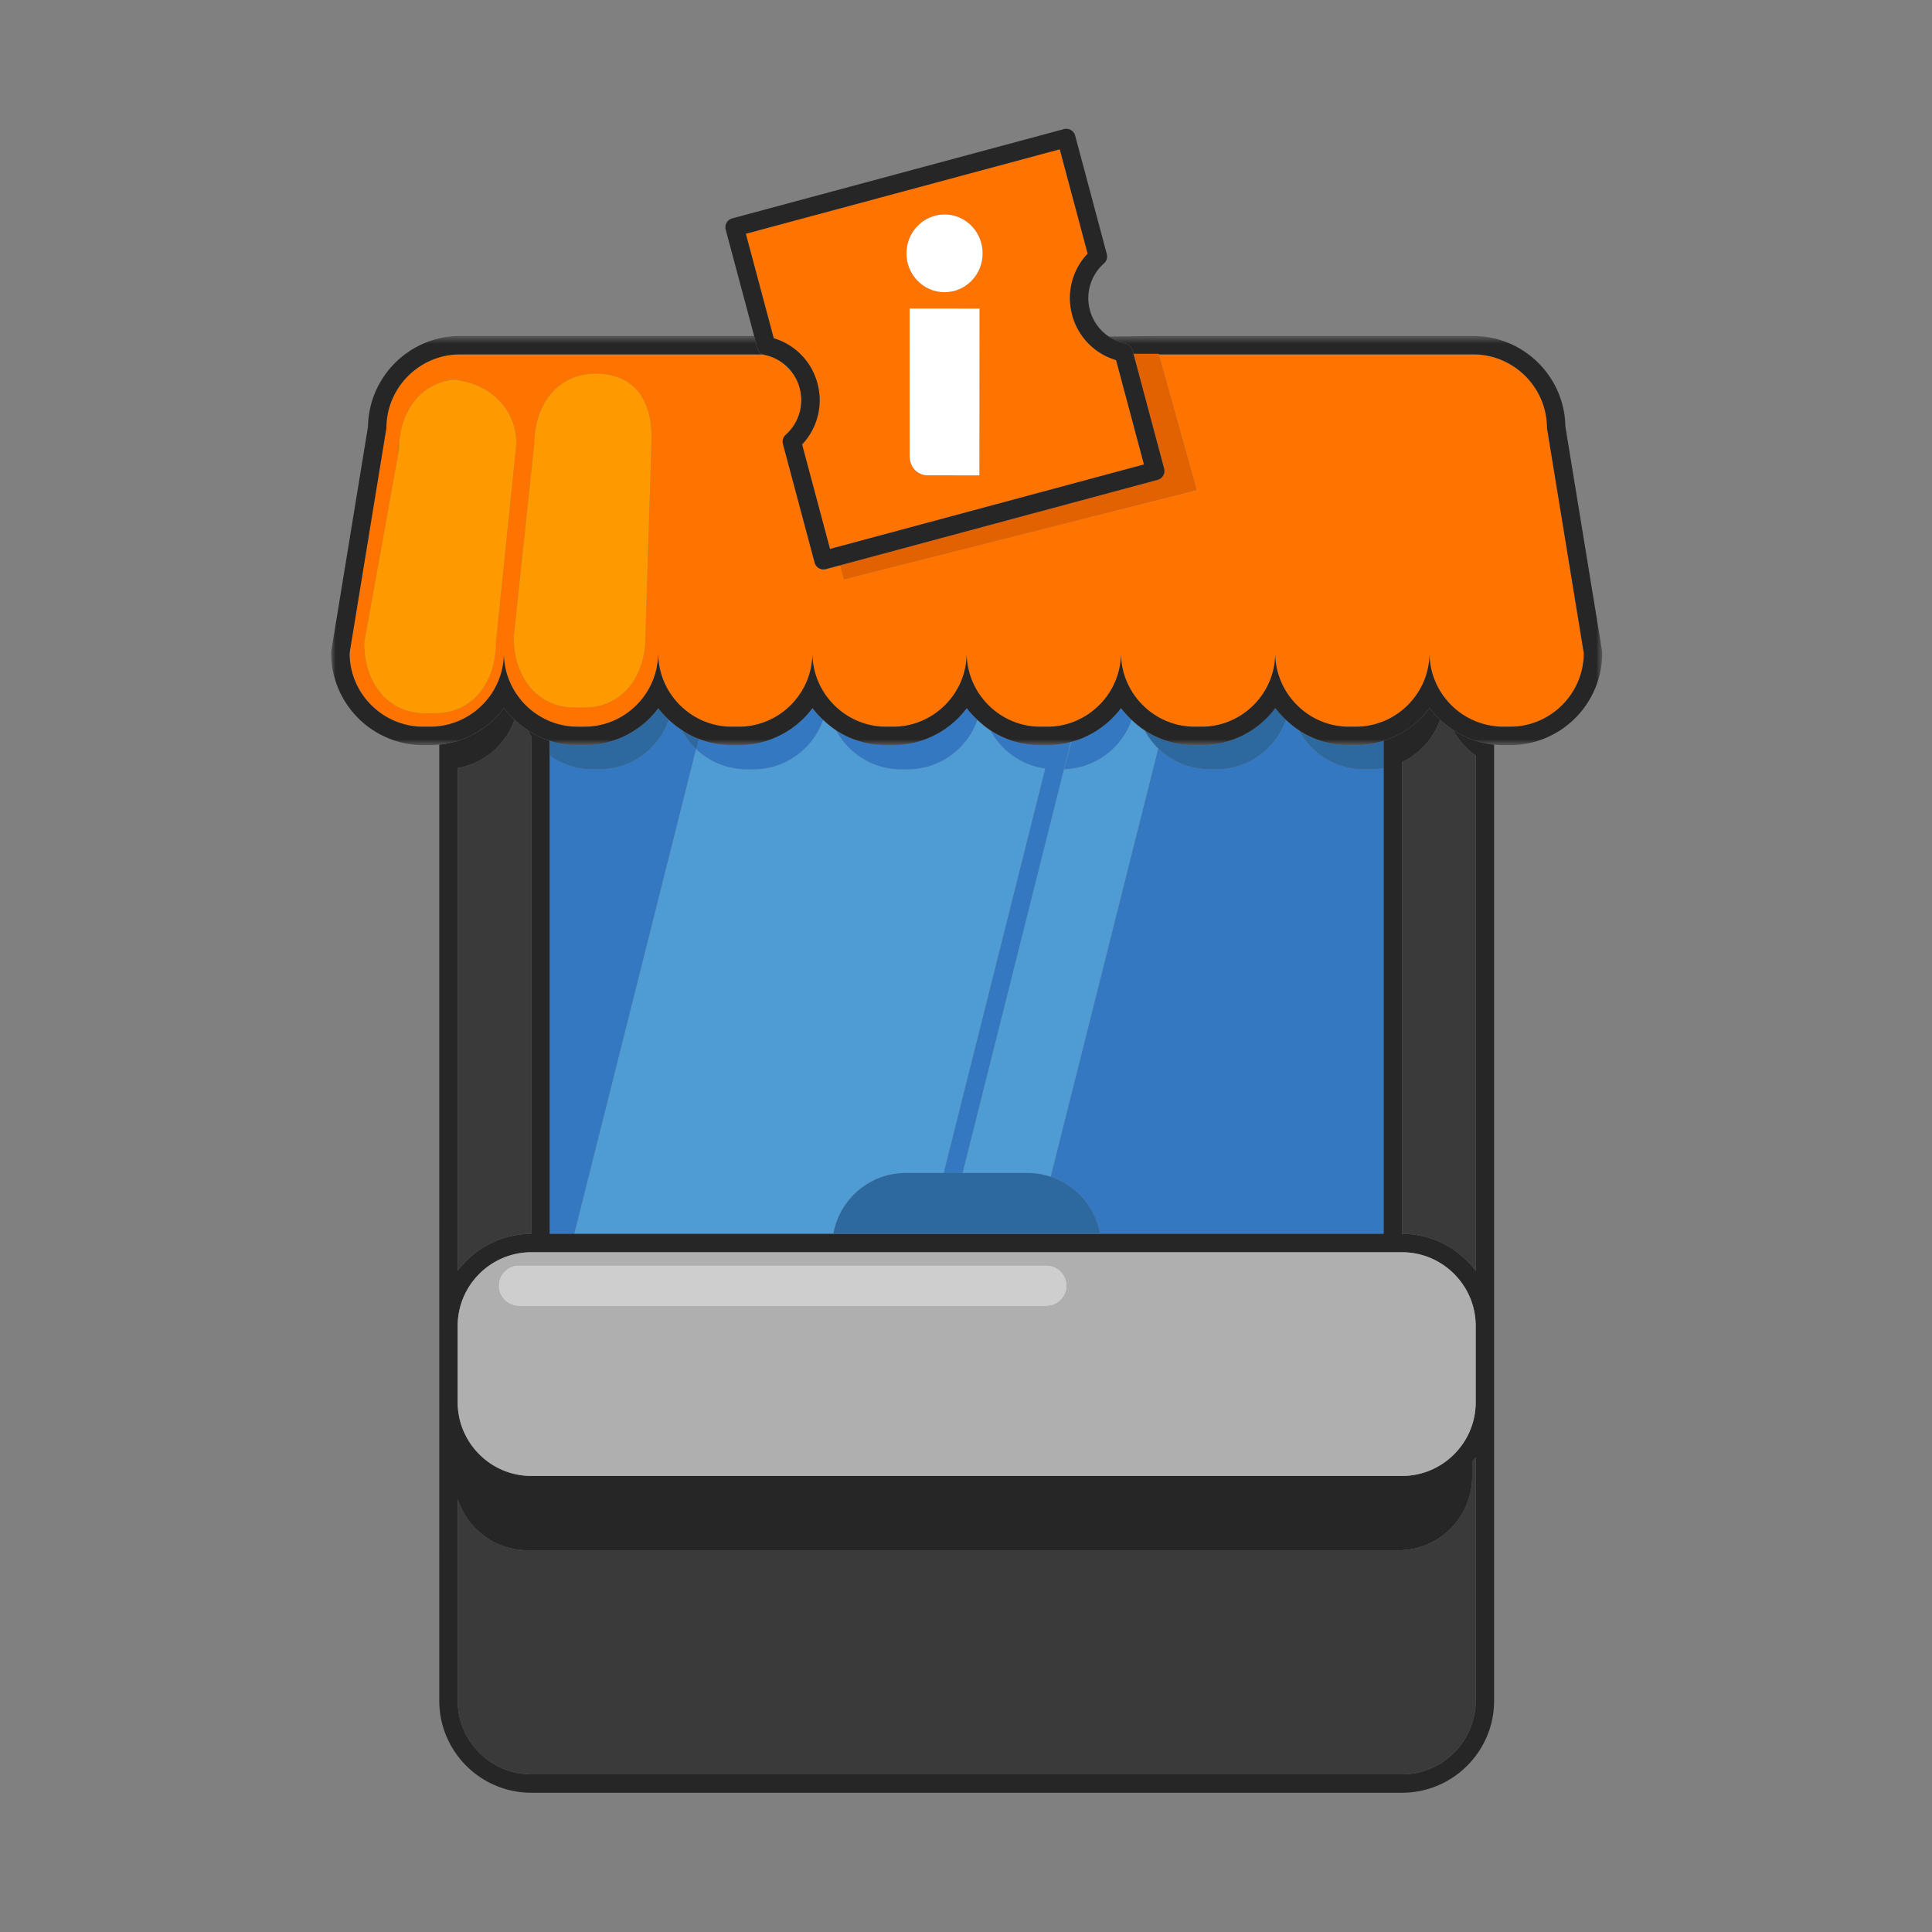 <svg width="210" height="210" viewBox="0 0 210 210" xmlns="http://www.w3.org/2000/svg" xmlns:xlink="http://www.w3.org/1999/xlink"><rect x="0" y="0" width="210" height="210" fill="#808080" stroke="none"/><title>73536C20-1FA2-453C-8095-7ECBD021C855</title><defs><path id="a" d="M0 45.127V.66h138.15v44.467H0z"/></defs><g fill="none" fill-rule="evenodd"><path d="M152.403 82.84v51.274c3.273 0 6.175 1.588 8 4.026V82.129a8.076 8.076 0 0 1-2.457-2.786 10.22 10.22 0 0 1-1.41-1.111 8.053 8.053 0 0 1-4.133 4.609M160.018 160.507c0 4.4-3.6 8-8 8H57.362c-3.55 0-6.579-2.347-7.615-5.565v21.921c0 4.4 3.6 8 8 8h94.656c4.4 0 8-3.6 8-8v-26.46c-.125.166-.25.331-.385.49v1.614zM49.747 83.49v54.65c1.825-2.438 4.727-4.026 8-4.026V80.05c-.15-.222-.276-.46-.403-.698-.502-.329-.976-.7-1.417-1.119-.945 2.703-3.3 4.756-6.18 5.256" fill="#3A3A3A"/><path d="M65.153 83.615h-.769a7.933 7.933 0 0 1-4.637-1.5v51.999h2.682l13.235-52.706a8.069 8.069 0 0 1-1.562-2.062 10.079 10.079 0 0 1-1.405-1.11c-1.09 3.121-4.062 5.379-7.544 5.379M132.228 83.615h-.77a7.97 7.97 0 0 1-5.565-2.274l-11.695 46.569a8.043 8.043 0 0 1 5.367 6.204h30.838V83.483a7.958 7.958 0 0 1-1.406.132h-.77c-3.04 0-5.688-1.722-7.04-4.236a10.087 10.087 0 0 1-1.415-1.142c-1.091 3.121-4.063 5.378-7.544 5.378" fill="#3478C1"/><path d="M81.922 83.615h-.77a7.962 7.962 0 0 1-5.46-2.178l-.028-.029-13.235 52.706h28.156c.662-3.744 3.944-6.614 7.87-6.614h4.127l11.04-43.966c-2.583-.35-4.78-1.945-5.97-4.154-.504-.33-.973-.72-1.418-1.143-1.091 3.121-4.062 5.378-7.543 5.378h-.77c-3.04 0-5.688-1.722-7.04-4.236a10.03 10.03 0 0 1-1.415-1.142c-1.091 3.121-4.063 5.378-7.544 5.378" fill="#4F9BD3"/><path d="M75.99 80.324l-.018-.006-.28 1.118.298-1.112zM111.694 127.5c.875 0 1.715.147 2.504.41l11.694-46.57a8.06 8.06 0 0 1-1.47-1.956 9.964 9.964 0 0 1-1.42-1.144c-1.07 3.05-3.94 5.271-7.324 5.363l.795-2.978-.088.023L104.62 127.5h7.074z" fill="#4F9BD3"/><path d="M131.46 83.615h.768c3.481 0 6.452-2.257 7.544-5.378a10.37 10.37 0 0 1-1.15-1.265 9.991 9.991 0 0 1-8.01 4.018h-.769a9.885 9.885 0 0 1-5.42-1.605 8.08 8.08 0 0 0 1.47 1.956 7.97 7.97 0 0 0 5.566 2.274M148.228 83.615h.769c.48 0 .948-.05 1.406-.132v-2.972a9.865 9.865 0 0 1-3.022.479h-.77a9.858 9.858 0 0 1-5.423-1.611c1.35 2.514 4 4.236 7.04 4.236" fill="#2D689E"/><path d="M160.403 152.428c0 4.4-3.6 8-8 8H57.747c-4.4 0-8-3.6-8-8v-8.314c0-4.4 3.6-8 8-8h94.656c4.4 0 8 3.6 8 8v8.314zm0 32.435c0 4.4-3.6 8-8 8H57.747c-4.4 0-8-3.6-8-8v-21.92c1.037 3.218 4.064 5.565 7.616 5.565h94.655c4.4 0 8-3.601 8-8v-1.615c.135-.158.26-.324.385-.49v26.46zm-2.457-105.52a8.076 8.076 0 0 0 2.457 2.786v56.01c-1.825-2.437-4.727-4.025-8-4.025V82.84a8.053 8.053 0 0 0 4.133-4.61 10.127 10.127 0 0 1-1.144-1.256 10.047 10.047 0 0 1-4.228 3.264c-.251.104-.505.19-.761.272V134.113H59.747V82.116s-.015-.47-.03-1.611a9.977 9.977 0 0 1-.79-.287 9.914 9.914 0 0 1-1.583-.864c.128.237.253.475.403.698v54.063c-3.273 0-6.174 1.588-8 4.026V83.489c2.88-.5 5.235-2.553 6.18-5.255a10.393 10.393 0 0 1-1.15-1.262l-.001-.003a9.995 9.995 0 0 1-6.784 3.939c-.085.01-.162.016-.245.024V184.863c0 5.514 4.486 10 10 10h94.656c5.514 0 10-4.486 10-10V80.932c-.083-.008-.16-.013-.245-.024a9.936 9.936 0 0 1-4.212-1.565z" fill="#262626"/><path d="M97.922 83.615h.769c3.48 0 6.452-2.257 7.543-5.378a10.37 10.37 0 0 1-1.15-1.265 9.991 9.991 0 0 1-8.01 4.018h-.768a9.858 9.858 0 0 1-5.424-1.611c1.35 2.514 4 4.236 7.04 4.236" fill="#3478C1"/><path d="M64.385 83.615h.768c3.482 0 6.453-2.258 7.544-5.379a10.495 10.495 0 0 1-1.142-1.253 9.967 9.967 0 0 1-8.017 4.007h-.77a9.88 9.88 0 0 1-3.05-.486c.014 1.142.03 1.611.03 1.611 1.31.94 2.91 1.5 4.637 1.5M75.692 81.436l.28-1.118c-.061-.023-.124-.04-.185-.066a1.88 1.88 0 0 1-.1-.038 9.808 9.808 0 0 1-1.585-.868c.41.767.935 1.466 1.562 2.061l.028.03" fill="#2D689E"/><path d="M81.153 83.615h.77c3.48 0 6.451-2.257 7.543-5.378a10.37 10.37 0 0 1-1.15-1.265 9.991 9.991 0 0 1-8.01 4.018h-.769a9.876 9.876 0 0 1-3.547-.666l-.298 1.113a7.962 7.962 0 0 0 5.461 2.178M113.622 83.534l-11.04 43.967h2.038l11.765-46.853a9.853 9.853 0 0 1-2.542.342h-.769a9.856 9.856 0 0 1-5.422-1.61c1.19 2.21 3.387 3.804 5.97 4.154M123.002 78.24a10.116 10.116 0 0 1-1.128-1.24c-.01-.011-.017-.022-.026-.033a9.993 9.993 0 0 1-3.908 3.135 3.753 3.753 0 0 1-.193.09c-.416.178-.843.315-1.274.434l-.795 2.978c3.385-.093 6.253-2.313 7.324-5.363" fill="#3478C1"/><path d="M70.148 69.254c0 4.21-2.445 7.656-6.656 7.656h-1c-4.21 0-6.655-3.445-6.655-7.656L58.07 48.26c0-4.197 2.483-7.632 6.67-7.653l-.047-.002h.086c-.014 0-.026 0-.04.002 4.178.02 6.087 2.823 6.087 7.017l-.68 21.63zm-16.25.625c0 4.21-2.445 7.656-6.656 7.656h-1c-4.21 0-6.655-3.445-6.655-7.656l3.782-20.994c0-3.943 2.19-7.214 5.927-7.614a9.224 9.224 0 0 0-.852-.041h1.634a7.37 7.37 0 0 0-.782.04c3.816.353 6.829 3.057 6.829 6.979l-2.227 21.63zM91.74 62.96l-.406-1.522-1.564.42a.998.998 0 0 1-.76-.098 1.006 1.006 0 0 1-.466-.61l-3.44-12.885a1.007 1.007 0 0 1 .299-1.01 5.011 5.011 0 0 0 1.517-5.063 4.99 4.99 0 0 0-3.834-3.62c-.047-.01-.088-.033-.133-.05H49.999c-4.4 0-8 3.6-8 8L38 70.99c0 4.4 3.6 8 8 8h.77c.332 0 .657-.026.978-.066 3.942-.487 7.022-3.865 7.022-7.934a7.94 7.94 0 0 0 1.608 4.78l.019.027a8.068 8.068 0 0 0 3.304 2.576 7.932 7.932 0 0 0 3.069.617h.769c4.133 0 7.559-3.176 7.959-7.208.026-.261.04-.525.04-.792 0 .359.033.71.079 1.057a7.954 7.954 0 0 0 1.547 3.747 8.053 8.053 0 0 0 3.299 2.576c.016.007.032.01.048.018a7.917 7.917 0 0 0 3.028.602h.768c4.4 0 8-3.6 8-8a7.94 7.94 0 0 0 1.608 4.78l.017.024c1.464 1.935 3.777 3.196 6.375 3.196h.769c4.4 0 8-3.6 8-8a7.94 7.94 0 0 0 1.608 4.78l.016.023c1.464 1.935 3.777 3.197 6.376 3.197h.769a7.917 7.917 0 0 0 3.118-.637c.046-.02.089-.044.135-.065 2.789-1.253 4.747-4.055 4.747-7.298 0 1.8.61 3.463 1.625 4.804 1.463 1.935 3.776 3.196 6.375 3.196h.768c4.4 0 8-3.6 8-8a7.94 7.94 0 0 0 1.608 4.78c.006.009.01.016.017.024 1.464 1.935 3.776 3.196 6.375 3.196h.769a7.908 7.908 0 0 0 3.022-.6c2.912-1.2 4.978-4.068 4.978-7.4 0 1.792.604 3.445 1.609 4.782l.022.03a8.007 8.007 0 0 0 5.39 3.122 7.9 7.9 0 0 0 .979.066h.769c4.4 0 8-3.6 8-8l-4-24.466c0-4.4-3.6-8-8-8h-34.2l4.115 14.736-38.324 9.7z" fill="#FF7300"/><g transform="translate(36 35.863)"><mask id="b" fill="#fff"><use xlink:href="#a"/></mask><path d="M138.124 34.804l-3.975-24.315c-.093-5.435-4.542-9.829-10-9.829H89.95c-.07.001-2.187.023-5.433.053a5.03 5.03 0 0 0 1.808.756.997.997 0 0 1 .767.723l.11.407h2.73l.017.061h34.201c4.4 0 8 3.6 8 8l4 24.467c0 4.4-3.6 8-8 8h-.77c-.33 0-.655-.027-.977-.067a8.007 8.007 0 0 1-5.392-3.122l-.021-.029a7.939 7.939 0 0 1-1.61-4.782c0 3.331-2.064 6.201-4.977 7.4-.934.384-1.954.6-3.023.6h-.767c-2.6 0-4.912-1.262-6.376-3.197l-.017-.023a7.936 7.936 0 0 1-1.608-4.78c0 4.4-3.6 8-8 8h-.768c-2.6 0-4.912-1.262-6.375-3.197a7.934 7.934 0 0 1-1.625-4.803c0 3.242-1.959 6.044-4.747 7.298-.046.02-.09.045-.135.065a7.93 7.93 0 0 1-3.118.637h-.77c-2.599 0-4.912-1.262-6.376-3.198l-.015-.022a7.937 7.937 0 0 1-1.609-4.78c0 4.4-3.6 8-8 8h-.767c-2.6 0-4.913-1.262-6.377-3.197a7.939 7.939 0 0 1-1.624-4.803c0 4.4-3.6 8-8 8h-.768a7.921 7.921 0 0 1-3.028-.603c-.017-.006-.032-.01-.048-.017a8.076 8.076 0 0 1-3.3-2.576 7.954 7.954 0 0 1-1.547-3.748 7.989 7.989 0 0 1-.078-1.056c0 .267-.014.531-.04.791-.4 4.032-3.826 7.21-7.96 7.21h-.768a7.914 7.914 0 0 1-3.07-.619 8.068 8.068 0 0 1-3.304-2.576l-.018-.025a7.94 7.94 0 0 1-1.608-4.78c0 4.067-3.08 7.445-7.021 7.932-.322.04-.647.067-.98.067H10c-4.399 0-8-3.6-8-8L6 10.66c0-4.4 3.602-8 8-8h32.956a.993.993 0 0 1-.654-.766L45.972.66H14c-5.456 0-9.905 4.394-9.998 9.83L.026 34.803a1.947 1.947 0 0 0-.026.323c0 5.514 4.487 10 10 10h.768c.306 0 .633-.023.98-.058.082-.009.159-.013.245-.024a9.997 9.997 0 0 0 6.783-3.939 10.466 10.466 0 0 0 1.152 1.264c.44.42.915.79 1.417 1.12a9.79 9.79 0 0 0 1.582.864c.26.11.524.2.79.286a9.882 9.882 0 0 0 3.052.487h.769a9.967 9.967 0 0 0 8.016-4.007c.347.457.736.866 1.143 1.252.438.415.907.784 1.405 1.11a9.839 9.839 0 0 0 1.586.87c.026.01.063.025.098.037.061.025.124.042.186.066a9.885 9.885 0 0 0 3.565.672h.77a9.992 9.992 0 0 0 8.008-4.018c.35.463.742.876 1.15 1.265.445.422.913.812 1.417 1.142a9.861 9.861 0 0 0 5.425 1.611h.767a9.993 9.993 0 0 0 8.01-4.018c.35.463.74.876 1.15 1.265.446.423.913.813 1.418 1.143a9.86 9.86 0 0 0 5.422 1.61h.77c.867 0 1.715-.123 2.541-.342l.087-.023a9.803 9.803 0 0 0 1.275-.433c.064-.027.129-.058.192-.09 1.577-.709 2.91-1.8 3.91-3.136a10.346 10.346 0 0 0 1.153 1.274c.445.424.913.814 1.42 1.145a9.885 9.885 0 0 0 5.422 1.605h.769a9.99 9.99 0 0 0 8.008-4.018c.35.463.742.876 1.15 1.265.445.422.913.813 1.418 1.142a9.861 9.861 0 0 0 5.424 1.611h.767a9.866 9.866 0 0 0 3.023-.48c.255-.082.51-.168.76-.27a10.057 10.057 0 0 0 4.228-3.266c.346.456.734.871 1.144 1.257.44.414.912.784 1.41 1.111a9.93 9.93 0 0 0 4.213 1.566c.085.011.162.015.245.024.346.035.672.058.977.058h.77c5.513 0 10-4.486 10-10 0-.108-.01-.216-.026-.323" fill="#262626" mask="url(#b)"/></g><path d="M114.198 127.91a7.931 7.931 0 0 0-2.504-.41H98.455c-3.926 0-7.208 2.87-7.87 6.614h28.98a8.043 8.043 0 0 0-5.367-6.204" fill="#2D689E"/><path d="M113.74 141.959H56.41a2.215 2.215 0 0 1-2.208-2.208c0-1.215.994-2.21 2.208-2.21h57.33c1.215 0 2.208.995 2.208 2.21a2.214 2.214 0 0 1-2.208 2.208m38.663-5.844H57.747c-4.4 0-8 3.6-8 8v8.313c0 4.4 3.6 8 8 8h94.656c4.4 0 8-3.6 8-8v-8.313c0-4.4-3.6-8-8-8" fill="#AFAFAF"/><path d="M64.693 40.604l.047.002.04-.002h-.087zM64.74 40.606c-4.186.022-6.668 3.456-6.668 7.654l-2.236 20.993c0 4.211 2.446 7.656 6.655 7.656h1c4.212 0 6.657-3.445 6.657-7.656l.679-21.629c0-4.195-1.91-6.996-6.086-7.018M48.443 41.23c.288 0 .572.015.852.041.254-.027.514-.042.782-.042h-1.634z" fill="#F90"/><path d="M49.296 41.27c-3.736.4-5.927 3.672-5.927 7.615l-3.782 20.994c0 4.21 2.445 7.655 6.655 7.655h1c4.21 0 6.656-3.445 6.656-7.655l2.227-21.63c0-3.922-3.013-6.626-6.83-6.978" fill="#F90"/><path d="M113.74 137.542H56.41a2.215 2.215 0 0 0-2.208 2.208c0 1.215.994 2.209 2.208 2.209h57.33a2.215 2.215 0 0 0 2.208-2.209 2.214 2.214 0 0 0-2.208-2.208" fill="#CECECE"/><path d="M126.533 50.934a1 1 0 0 1-.706 1.224l-34.493 9.28.407 1.523 38.323-9.702-4.114-14.736-.018-.061h-2.73l3.331 12.472z" fill="#E26100"/><path d="M102.67 23.314c2.286.001 4.138 1.892 4.137 4.225 0 2.333-1.854 4.223-4.14 4.222-2.285-.001-4.137-1.892-4.136-4.225 0-2.333 1.854-4.223 4.14-4.222zm3.789 28.357l-5.648-.004c-1.134-.033-1.938-.91-1.938-2.15l-.005-15.98 7.602.007-.011 18.127zM84.104 36.768a6.971 6.971 0 0 1 4.749 4.909 6.996 6.996 0 0 1-1.668 6.634l3.034 11.357 34.125-9.182-3.03-11.345a6.969 6.969 0 0 1-4.777-4.918 6.998 6.998 0 0 1 1.686-6.653l-3.03-11.344-34.123 9.183 3.034 11.359z" fill="#FF7300"/><path d="M115.193 16.226l3.03 11.344a6.997 6.997 0 0 0-1.685 6.653 6.966 6.966 0 0 0 4.776 4.918l3.03 11.345-34.125 9.182-3.034-11.357a6.996 6.996 0 0 0 1.668-6.634 6.971 6.971 0 0 0-4.75-4.91L81.07 25.41l34.123-9.183zm-32.891 21.53a.993.993 0 0 0 .652.767c.045.017.086.04.134.05a4.99 4.99 0 0 1 3.834 3.62 5.012 5.012 0 0 1-1.518 5.062 1.008 1.008 0 0 0-.3 1.01l3.442 12.887a1 1 0 0 0 1.225.708l1.564-.421 34.493-9.281c.532-.144.848-.692.706-1.224l-3.332-12.472-.11-.407a.998.998 0 0 0-.767-.723 5.011 5.011 0 0 1-1.807-.756 4.995 4.995 0 0 1-2.05-2.87 5.012 5.012 0 0 1 1.536-5.076.998.998 0 0 0 .303-1.008l-3.44-12.88a.996.996 0 0 0-1.226-.708l-36.054 9.703a1 1 0 0 0-.707 1.223l3.093 11.563.329 1.234z" fill="#262626"/><path d="M102.668 31.761c2.285.001 4.139-1.889 4.139-4.222.001-2.333-1.851-4.224-4.136-4.225-2.286 0-4.14 1.89-4.14 4.222-.001 2.333 1.851 4.224 4.137 4.225M98.868 33.537l.004 15.98c0 1.24.804 2.117 1.94 2.15l5.646.003.012-18.127-7.602-.006z" fill="#FFF"/></g></svg>
